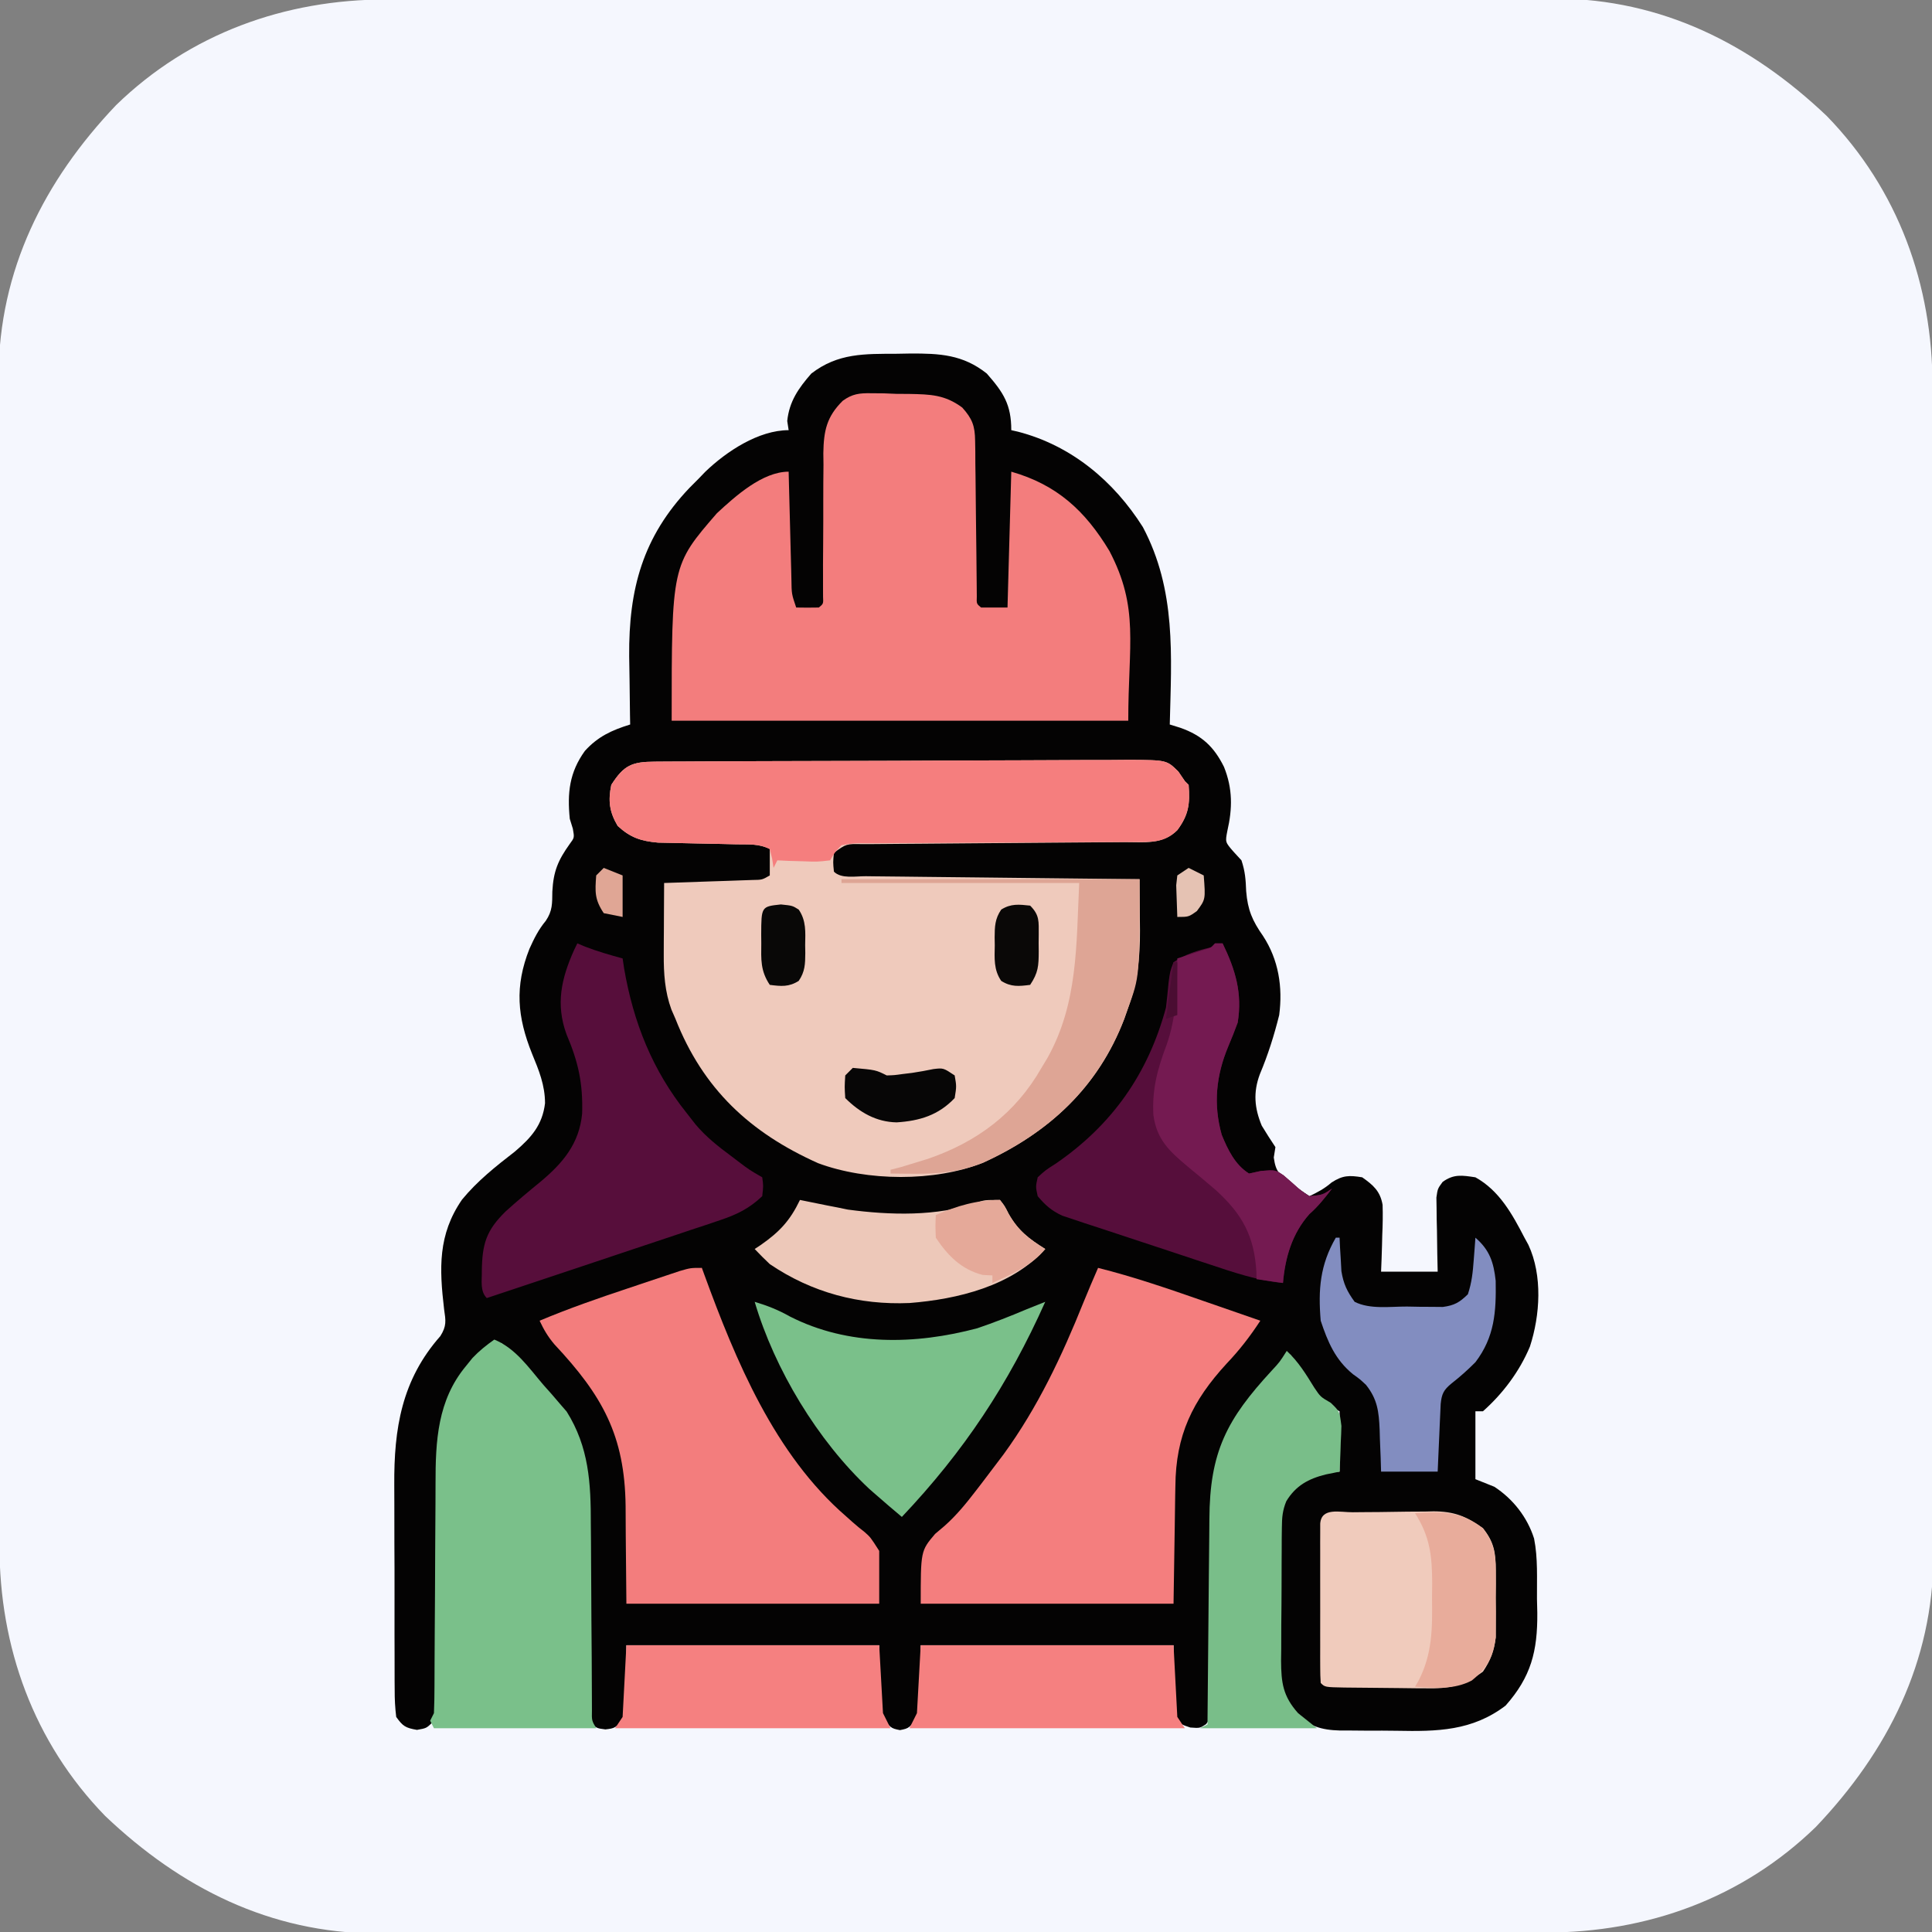 <?xml version="1.0" encoding="UTF-8"?>
<svg version="1.1" xmlns="http://www.w3.org/2000/svg" width="512" height="512">
<rect width="100%" height="100%" fill="#808080" stroke="none"/>
<path d="M0 0 C1.373 -0.003 2.746 -0.006 4.119 -0.009 C7.882 -0.017 11.646 -0.019 15.409 -0.02 C19.472 -0.021 23.535 -0.029 27.598 -0.036 C36.478 -0.049 45.359 -0.055 54.239 -0.06 C59.789 -0.063 65.338 -0.067 70.888 -0.071 C86.266 -0.083 101.644 -0.094 117.022 -0.097 C118.497 -0.097 118.497 -0.097 120.002 -0.098 C120.988 -0.098 121.974 -0.098 122.99 -0.098 C124.988 -0.099 126.986 -0.099 128.984 -0.1 C129.974 -0.1 130.965 -0.1 131.986 -0.1 C148.032 -0.104 164.078 -0.122 180.124 -0.145 C196.614 -0.169 213.105 -0.181 229.596 -0.182 C238.848 -0.183 248.1 -0.189 257.352 -0.207 C265.233 -0.223 273.113 -0.228 280.994 -0.22 C285.01 -0.216 289.026 -0.217 293.042 -0.231 C296.729 -0.243 300.415 -0.242 304.102 -0.23 C306.046 -0.227 307.99 -0.239 309.934 -0.251 C338.025 -0.096 361.648 11.822 381.704 30.89 C400.694 50.421 409.738 75.668 409.72 102.561 C409.722 103.934 409.725 105.307 409.729 106.68 C409.737 110.444 409.739 114.207 409.739 117.97 C409.741 122.033 409.749 126.096 409.755 130.159 C409.769 139.04 409.775 147.92 409.779 156.801 C409.782 162.35 409.786 167.9 409.791 173.449 C409.803 188.827 409.813 204.205 409.817 219.583 C409.817 220.566 409.817 221.55 409.817 222.564 C409.818 223.55 409.818 224.535 409.818 225.551 C409.819 227.549 409.819 229.547 409.819 231.545 C409.82 232.536 409.82 233.527 409.82 234.548 C409.824 250.594 409.842 266.639 409.865 282.685 C409.889 299.176 409.901 315.666 409.902 332.157 C409.903 341.409 409.909 350.661 409.927 359.913 C409.942 367.794 409.947 375.674 409.939 383.555 C409.935 387.571 409.936 391.587 409.95 395.603 C409.963 399.29 409.962 402.976 409.95 406.663 C409.947 408.607 409.959 410.551 409.971 412.495 C409.815 440.586 397.898 464.21 378.829 484.265 C359.298 503.256 334.052 512.299 307.158 512.281 C305.785 512.283 304.412 512.286 303.039 512.29 C299.276 512.298 295.513 512.3 291.749 512.3 C287.686 512.302 283.623 512.31 279.561 512.317 C270.68 512.33 261.8 512.336 252.919 512.341 C247.37 512.343 241.82 512.348 236.27 512.352 C220.893 512.364 205.515 512.375 190.137 512.378 C189.153 512.378 188.17 512.378 187.156 512.379 C186.17 512.379 185.184 512.379 184.168 512.379 C182.171 512.38 180.173 512.38 178.175 512.381 C177.184 512.381 176.193 512.381 175.172 512.381 C159.126 512.385 143.08 512.403 127.035 512.426 C110.544 512.45 94.053 512.462 77.563 512.463 C68.311 512.464 59.059 512.47 49.807 512.488 C41.926 512.504 34.045 512.509 26.164 512.5 C22.148 512.497 18.133 512.497 14.116 512.512 C10.43 512.524 6.743 512.523 3.057 512.511 C1.113 512.508 -0.831 512.52 -2.775 512.532 C-30.867 512.377 -54.49 500.459 -74.546 481.39 C-93.536 461.859 -102.58 436.613 -102.561 409.72 C-102.564 408.347 -102.567 406.974 -102.57 405.601 C-102.578 401.837 -102.58 398.074 -102.581 394.311 C-102.583 390.248 -102.59 386.185 -102.597 382.122 C-102.611 373.241 -102.617 364.361 -102.621 355.48 C-102.624 349.931 -102.628 344.381 -102.632 338.832 C-102.645 323.454 -102.655 308.076 -102.658 292.698 C-102.659 291.714 -102.659 290.731 -102.659 289.717 C-102.659 288.731 -102.659 287.745 -102.66 286.73 C-102.66 284.732 -102.661 282.734 -102.661 280.736 C-102.661 279.745 -102.661 278.754 -102.662 277.733 C-102.666 261.687 -102.683 245.642 -102.706 229.596 C-102.73 213.105 -102.743 196.615 -102.744 180.124 C-102.745 170.872 -102.75 161.62 -102.769 152.368 C-102.784 144.487 -102.789 136.606 -102.781 128.726 C-102.777 124.71 -102.778 120.694 -102.792 116.678 C-102.805 112.991 -102.803 109.305 -102.791 105.618 C-102.788 103.674 -102.8 101.73 -102.813 99.786 C-102.657 71.694 -90.739 48.071 -71.671 28.015 C-52.14 9.025 -26.893 -0.018 0 0 Z " fill="#F5F7FE" transform="translate(102.421,-0.14)"/>
<path d="M0 0 C1.16 -0.021 2.319 -0.041 3.514 -0.062 C11.336 -0.098 17.472 0.203 23.809 5.23 C28.241 10.269 30.312 13.465 30.312 20.25 C30.907 20.385 31.501 20.521 32.113 20.66 C46.223 24.325 57.456 33.698 65.188 45.938 C74.041 62.639 72.758 79.932 72.312 98.25 C73.238 98.537 74.164 98.825 75.117 99.121 C80.849 101.146 84.037 104.152 86.688 109.5 C88.997 115.261 88.945 120.51 87.562 126.5 C87 129.416 87 129.416 89.188 131.938 C89.889 132.701 90.59 133.464 91.312 134.25 C92.297 137.204 92.441 139.353 92.562 142.438 C92.968 147.42 94.205 150.261 97.035 154.297 C101.158 160.601 102.286 167.869 101.312 175.25 C99.983 180.599 98.341 185.81 96.199 190.891 C94.375 195.745 94.755 199.907 96.688 204.562 C97.851 206.486 99.065 208.379 100.312 210.25 C100.168 211.157 100.024 212.065 99.875 213 C100.43 217.124 101.59 217.641 104.812 220.125 C106.299 221.185 107.796 222.233 109.312 223.25 C111.543 222.185 113.309 221.253 115.188 219.625 C118.149 217.709 119.847 217.684 123.312 218.25 C126.243 220.319 128.076 221.903 128.713 225.536 C128.805 228.228 128.749 230.872 128.625 233.562 C128.602 234.494 128.58 235.425 128.557 236.385 C128.498 238.674 128.408 240.962 128.312 243.25 C133.262 243.25 138.213 243.25 143.312 243.25 C143.278 241.697 143.243 240.143 143.207 238.543 C143.179 236.508 143.152 234.473 143.125 232.438 C143.087 230.901 143.087 230.901 143.049 229.334 C143.039 228.351 143.029 227.368 143.02 226.355 C143.004 225.449 142.988 224.544 142.972 223.61 C143.312 221.25 143.312 221.25 144.628 219.466 C147.591 217.327 149.782 217.72 153.312 218.25 C159.652 221.757 163.08 228.01 166.312 234.25 C166.655 234.875 166.998 235.5 167.352 236.145 C171.134 244.258 170.467 254.798 167.75 263.125 C165.025 269.645 160.607 275.557 155.312 280.25 C154.653 280.25 153.993 280.25 153.312 280.25 C153.312 286.19 153.312 292.13 153.312 298.25 C154.963 298.91 156.613 299.57 158.312 300.25 C163.254 303.462 167.071 308.317 168.861 313.988 C169.901 319.201 169.584 324.641 169.625 329.938 C169.654 331.18 169.683 332.422 169.713 333.701 C169.783 343.827 168.075 350.604 161.312 358.25 C152.465 364.992 143.118 365.132 132.501 364.922 C129.92 364.875 127.343 364.881 124.762 364.895 C123.104 364.883 121.447 364.869 119.789 364.852 C119.026 364.853 118.264 364.855 117.478 364.857 C112.344 364.721 109.329 363.702 105.312 360.25 C100.54 355.011 100.727 350.108 100.781 343.375 C100.777 342.332 100.774 341.29 100.77 340.215 C100.767 338.017 100.774 335.818 100.791 333.619 C100.812 330.261 100.791 326.905 100.766 323.547 C100.768 321.406 100.773 319.266 100.781 317.125 C100.773 316.125 100.765 315.125 100.757 314.094 C100.834 308.307 101.362 304.793 105.312 300.25 C109.885 296.473 111.066 296.25 117.312 296.25 C117.312 290.97 117.312 285.69 117.312 280.25 C115.993 279.59 114.672 278.93 113.312 278.25 C109.336 274.478 106.517 270.271 104.312 265.25 C102.616 266.892 100.959 268.558 99.312 270.25 C98.243 271.342 98.243 271.342 97.152 272.457 C88.741 281.374 84.224 289.469 84.155 301.829 C84.145 303.14 84.134 304.451 84.124 305.802 C84.12 306.498 84.117 307.193 84.113 307.91 C84.101 310.096 84.082 312.281 84.06 314.467 C83.999 320.678 83.944 326.889 83.911 333.1 C83.89 336.906 83.855 340.711 83.81 344.516 C83.796 345.965 83.787 347.414 83.784 348.863 C83.779 350.885 83.755 352.908 83.729 354.93 C83.717 356.656 83.717 356.656 83.704 358.417 C83.312 361.25 83.312 361.25 81.947 363.157 C80.312 364.25 80.312 364.25 77.75 364.062 C75.312 363.25 75.312 363.25 73.312 361.25 C73.312 354.98 73.312 348.71 73.312 342.25 C51.203 342.25 29.093 342.25 6.312 342.25 C6.312 348.19 6.312 354.13 6.312 360.25 C3.312 364.25 3.312 364.25 0.812 364.75 C-1.688 364.25 -1.688 364.25 -4.688 360.25 C-4.688 354.31 -4.688 348.37 -4.688 342.25 C-26.797 342.25 -48.907 342.25 -71.688 342.25 C-71.688 348.52 -71.688 354.79 -71.688 361.25 C-74.688 364.25 -74.688 364.25 -77.25 364.562 C-79.688 364.25 -79.688 364.25 -81.688 362.25 C-81.939 359.502 -81.939 359.502 -81.943 355.955 C-81.946 355.309 -81.95 354.664 -81.954 353.998 C-81.961 352.593 -81.963 351.187 -81.962 349.781 C-81.961 347.548 -81.974 345.314 -81.991 343.08 C-82.037 336.728 -82.062 330.375 -82.068 324.023 C-82.073 320.136 -82.098 316.25 -82.134 312.364 C-82.143 310.891 -82.146 309.418 -82.141 307.945 C-82.097 295.401 -83.764 285.353 -92.562 276 C-93.581 274.87 -94.599 273.74 -95.617 272.609 C-96.367 271.794 -96.367 271.794 -97.132 270.963 C-99.717 268.116 -102.201 265.183 -104.688 262.25 C-111.274 265.341 -115.515 270.815 -118.688 277.25 C-120.346 282.227 -120.978 286.747 -120.959 291.958 C-120.964 292.694 -120.969 293.43 -120.975 294.188 C-120.985 295.773 -120.991 297.358 -120.992 298.943 C-120.996 301.452 -121.013 303.962 -121.033 306.471 C-121.088 313.601 -121.119 320.732 -121.144 327.862 C-121.16 332.234 -121.19 336.606 -121.229 340.977 C-121.24 342.64 -121.246 344.303 -121.246 345.966 C-121.246 348.288 -121.265 350.609 -121.287 352.93 C-121.28 353.958 -121.28 353.958 -121.273 355.007 C-121.319 358.025 -121.563 360.029 -123.056 362.68 C-124.688 364.25 -124.688 364.25 -127.188 364.688 C-130.216 364.158 -130.914 363.741 -132.688 361.25 C-132.989 358.766 -133.108 356.532 -133.092 354.047 C-133.102 352.951 -133.102 352.951 -133.112 351.833 C-133.131 349.412 -133.127 346.992 -133.121 344.57 C-133.126 342.879 -133.131 341.188 -133.137 339.498 C-133.146 335.945 -133.143 332.392 -133.134 328.84 C-133.122 324.32 -133.142 319.801 -133.171 315.281 C-133.19 311.782 -133.19 308.283 -133.184 304.785 C-133.184 303.121 -133.19 301.457 -133.202 299.793 C-133.299 284.823 -131.245 271.946 -120.984 260.32 C-119.302 257.635 -119.547 256.291 -120 253.188 C-121.262 242.402 -121.656 233.459 -115.25 224.164 C-111.181 219.215 -106.289 215.334 -101.238 211.426 C-96.863 207.694 -93.945 204.382 -93.25 198.625 C-93.258 193.812 -94.88 189.88 -96.688 185.5 C-100.606 175.75 -101.332 167.664 -97.375 157.688 C-96.123 154.917 -94.986 152.609 -93.043 150.27 C-91.249 147.597 -91.354 145.693 -91.312 142.5 C-91.024 137.109 -89.787 134.229 -86.699 129.902 C-85.455 128.233 -85.455 128.233 -85.875 125.875 C-86.143 125.009 -86.411 124.142 -86.688 123.25 C-87.381 116.374 -86.793 110.94 -82.688 105.25 C-79.233 101.436 -75.557 99.756 -70.688 98.25 C-70.703 97.415 -70.719 96.579 -70.735 95.718 C-70.787 92.546 -70.824 89.374 -70.852 86.202 C-70.874 84.182 -70.913 82.163 -70.951 80.145 C-71.083 62.352 -67.359 48.548 -54.961 35.531 C-54.211 34.778 -53.46 34.026 -52.688 33.25 C-52.061 32.6 -51.435 31.951 -50.789 31.281 C-45.174 25.879 -36.661 20.25 -28.688 20.25 C-28.811 19.446 -28.935 18.641 -29.062 17.812 C-28.514 12.599 -26.094 9.162 -22.688 5.25 C-15.606 -0.218 -8.543 0.037 0 0 Z " fill="#040303" transform="translate(237.688,93.75)"/>
<path d="M0 0 C1.773 -0.013 1.773 -0.013 3.582 -0.026 C4.885 -0.03 6.188 -0.035 7.531 -0.039 C8.913 -0.047 10.294 -0.055 11.675 -0.064 C16.218 -0.09 20.761 -0.105 25.304 -0.12 C26.867 -0.125 28.43 -0.13 29.993 -0.136 C36.495 -0.157 42.996 -0.176 49.498 -0.187 C58.819 -0.204 68.14 -0.237 77.461 -0.294 C84.013 -0.332 90.565 -0.352 97.117 -0.357 C101.032 -0.361 104.946 -0.373 108.86 -0.405 C112.543 -0.435 116.226 -0.442 119.909 -0.43 C121.903 -0.43 123.898 -0.454 125.892 -0.479 C135.638 -0.411 135.638 -0.411 138.72 2.628 C139.288 3.461 139.855 4.295 140.44 5.154 C140.77 5.484 141.1 5.814 141.44 6.154 C141.826 11.173 141.459 14.09 138.44 18.154 C134.548 22.046 129.624 21.309 124.399 21.327 C123.188 21.338 123.188 21.338 121.954 21.348 C120.205 21.362 118.456 21.374 116.707 21.384 C113.942 21.4 111.177 21.423 108.413 21.449 C100.553 21.519 92.693 21.58 84.833 21.631 C80.024 21.662 75.214 21.704 70.405 21.751 C68.57 21.767 66.736 21.779 64.901 21.788 C62.341 21.8 59.782 21.824 57.223 21.851 C56.46 21.852 55.698 21.852 54.912 21.853 C50.719 21.773 50.719 21.773 47.44 24.154 C47.19 26.696 47.19 26.696 47.44 29.154 C49.404 31.117 53.213 30.338 55.898 30.359 C56.678 30.369 57.458 30.379 58.262 30.389 C60.854 30.421 63.446 30.446 66.038 30.47 C67.83 30.491 69.622 30.512 71.414 30.533 C76.141 30.589 80.867 30.638 85.594 30.686 C90.413 30.736 95.232 30.792 100.052 30.847 C109.514 30.955 118.977 31.056 128.44 31.154 C128.475 34.683 128.496 38.211 128.514 41.74 C128.524 42.734 128.534 43.727 128.545 44.751 C128.573 51.968 127.938 58.334 125.44 65.154 C125.088 66.154 124.736 67.155 124.374 68.185 C117.422 86.356 104.361 98.333 86.979 106.279 C74.135 111.397 56.161 111.219 43.253 106.412 C25.236 98.354 12.756 86.751 5.44 68.154 C5.088 67.348 4.736 66.543 4.374 65.712 C2.622 60.911 2.316 56.176 2.343 51.099 C2.346 49.991 2.349 48.882 2.352 47.74 C2.361 46.598 2.369 45.456 2.378 44.279 C2.382 43.114 2.387 41.948 2.391 40.748 C2.403 37.883 2.42 35.018 2.44 32.154 C3.217 32.129 3.995 32.104 4.795 32.078 C8.302 31.962 11.809 31.839 15.315 31.716 C17.15 31.657 17.15 31.657 19.022 31.597 C20.189 31.555 21.355 31.513 22.557 31.47 C23.636 31.434 24.715 31.397 25.826 31.359 C28.421 31.32 28.421 31.32 30.44 30.154 C30.44 27.844 30.44 25.534 30.44 23.154 C27.524 21.696 24.893 21.97 21.639 21.908 C20.256 21.875 18.873 21.842 17.489 21.808 C15.31 21.761 13.131 21.716 10.952 21.677 C8.848 21.637 6.744 21.586 4.639 21.533 C3.38 21.508 2.12 21.483 0.822 21.457 C-3.737 21.048 -6.502 20.126 -9.872 17.029 C-12.068 13.289 -12.434 10.396 -11.56 6.154 C-8.197 0.885 -6.045 0.033 0 0 Z " fill="#EFCABC" transform="translate(173.56,201.846)"/>
<path d="M0 0 C1.629 0.014 1.629 0.014 3.291 0.027 C4.411 0.072 5.53 0.118 6.684 0.164 C7.807 0.171 8.93 0.177 10.088 0.184 C15.69 0.297 19.488 0.374 24.121 3.789 C26.79 6.763 27.499 8.658 27.538 12.634 C27.554 13.591 27.571 14.548 27.588 15.535 C27.591 16.561 27.594 17.587 27.598 18.645 C27.613 19.702 27.629 20.759 27.645 21.849 C27.692 25.225 27.72 28.6 27.746 31.977 C27.783 35.363 27.823 38.75 27.869 42.137 C27.896 44.244 27.917 46.352 27.932 48.46 C27.943 49.408 27.953 50.356 27.963 51.333 C27.97 52.171 27.976 53.01 27.983 53.873 C27.912 55.798 27.912 55.798 29.121 56.789 C31.431 56.789 33.741 56.789 36.121 56.789 C36.451 44.909 36.781 33.029 37.121 20.789 C49.197 24.239 56.69 31.112 63.121 41.789 C71.085 56.977 68.121 66.481 68.121 86.789 C28.191 86.789 -11.739 86.789 -52.879 86.789 C-52.879 45.637 -52.879 45.637 -40.879 31.789 C-35.97 27.255 -28.816 20.789 -21.879 20.789 C-21.854 21.809 -21.829 22.828 -21.803 23.878 C-21.709 27.654 -21.609 31.43 -21.507 35.206 C-21.463 36.841 -21.422 38.476 -21.382 40.112 C-21.324 42.46 -21.26 44.808 -21.195 47.156 C-21.179 47.89 -21.162 48.623 -21.145 49.379 C-21.093 53.211 -21.093 53.211 -19.879 56.789 C-17.879 56.832 -15.878 56.83 -13.879 56.789 C-12.67 55.801 -12.67 55.801 -12.761 53.894 C-12.764 53.064 -12.766 52.235 -12.769 51.38 C-12.768 50.442 -12.768 49.504 -12.767 48.537 C-12.769 47.514 -12.771 46.491 -12.773 45.438 C-12.76 43.285 -12.745 41.133 -12.729 38.98 C-12.706 35.577 -12.691 32.174 -12.704 28.77 C-12.713 25.492 -12.684 22.216 -12.648 18.938 C-12.661 17.927 -12.673 16.916 -12.686 15.875 C-12.585 9.975 -11.828 6.25 -7.552 2.009 C-5.015 0.16 -3.111 -0.056 0 0 Z " fill="#F37D7D" transform="translate(230.879,104.211)"/>
<path d="M0 0 C9.419 2.362 18.527 5.496 27.688 8.688 C29.179 9.204 30.67 9.72 32.162 10.236 C35.776 11.487 39.388 12.742 43 14 C40.282 18.16 37.49 21.773 34.062 25.375 C24.999 35.238 20.589 44.35 20.488 57.848 C20.472 58.645 20.455 59.442 20.438 60.263 C20.381 63.196 20.348 66.129 20.312 69.062 C20.209 75.642 20.106 82.221 20 89 C-2.11 89 -24.22 89 -47 89 C-47 75 -47 75 -43.188 70.5 C-41.96 69.462 -41.96 69.462 -40.707 68.402 C-37.501 65.557 -34.982 62.451 -32.375 59.062 C-31.671 58.15 -31.671 58.15 -30.952 57.218 C-29.626 55.485 -28.311 53.745 -27 52 C-26.361 51.156 -25.721 50.311 -25.062 49.441 C-15.989 36.987 -9.572 23.343 -3.853 9.101 C-2.613 6.047 -1.309 3.024 0 0 Z " fill="#F47E7E" transform="translate(291,336)"/>
<path d="M0 0 C0.2 0.552 0.401 1.105 0.607 1.674 C8.976 24.58 19.285 49.47 38.23 65.852 C39.058 66.593 39.058 66.593 39.903 67.349 C40.969 68.289 42.064 69.198 43.191 70.063 C44.691 71.395 44.691 71.395 47 75 C47 79.62 47 84.24 47 89 C24.89 89 2.78 89 -20 89 C-20.188 69.25 -20.188 69.25 -20.208 63.095 C-20.434 44.401 -26.364 33.843 -39.047 20.297 C-40.81 18.223 -41.849 16.435 -43 14 C-35.32 10.776 -27.493 8.05 -19.593 5.426 C-17.54 4.742 -15.49 4.051 -13.439 3.359 C-12.128 2.921 -10.816 2.484 -9.504 2.047 C-8.326 1.653 -7.149 1.26 -5.936 0.854 C-3 0 -3 0 0 0 Z " fill="#F37D7D" transform="translate(186,336)"/>
<path d="M0 0 C5.691 2.358 9.086 7.431 13 12 C13.733 12.824 14.467 13.647 15.223 14.496 C15.912 15.302 16.602 16.107 17.312 16.938 C17.927 17.648 18.542 18.358 19.176 19.09 C25.084 28.516 25.591 38.057 25.574 48.879 C25.587 50.383 25.601 51.887 25.617 53.391 C25.655 57.314 25.67 61.237 25.68 65.161 C25.7 71.471 25.756 77.781 25.809 84.09 C25.824 86.289 25.831 88.489 25.837 90.688 C25.844 92.027 25.851 93.366 25.858 94.705 C25.862 95.876 25.865 97.046 25.869 98.252 C25.813 100.962 25.813 100.962 27 103 C12.81 103 -1.38 103 -16 103 C-16.33 102.34 -16.66 101.68 -17 101 C-16.505 100.01 -16.505 100.01 -16 99 C-15.899 96.659 -15.864 94.314 -15.858 91.971 C-15.855 91.247 -15.851 90.523 -15.848 89.777 C-15.84 88.202 -15.835 86.626 -15.831 85.05 C-15.824 82.547 -15.808 80.045 -15.79 77.542 C-15.738 70.425 -15.69 63.308 -15.674 56.191 C-15.664 51.837 -15.634 47.485 -15.593 43.132 C-15.581 41.48 -15.575 39.828 -15.578 38.177 C-15.589 26.89 -15.073 16.088 -7.5 7 C-6.933 6.299 -6.366 5.598 -5.781 4.875 C-3.987 2.986 -2.129 1.494 0 0 Z " fill="#7AC08A" transform="translate(131,355)"/>
<path d="M0 0 C1.773 -0.013 1.773 -0.013 3.582 -0.026 C4.885 -0.03 6.188 -0.035 7.531 -0.039 C8.913 -0.047 10.294 -0.055 11.675 -0.064 C16.218 -0.09 20.761 -0.105 25.304 -0.12 C26.867 -0.125 28.43 -0.13 29.993 -0.136 C36.495 -0.157 42.996 -0.176 49.498 -0.187 C58.819 -0.204 68.14 -0.237 77.461 -0.294 C84.013 -0.332 90.565 -0.352 97.117 -0.357 C101.032 -0.361 104.946 -0.373 108.86 -0.405 C112.543 -0.435 116.226 -0.442 119.909 -0.43 C121.903 -0.43 123.898 -0.454 125.892 -0.479 C135.638 -0.411 135.638 -0.411 138.72 2.628 C139.288 3.461 139.855 4.295 140.44 5.154 C140.77 5.484 141.1 5.814 141.44 6.154 C141.826 11.173 141.459 14.09 138.44 18.154 C134.991 21.603 131.463 21.27 126.709 21.297 C125.952 21.297 125.195 21.296 124.415 21.296 C123.609 21.299 122.804 21.303 121.974 21.306 C120.229 21.314 118.483 21.319 116.738 21.323 C113.977 21.33 111.216 21.345 108.455 21.364 C100.606 21.416 92.757 21.464 84.908 21.48 C80.105 21.49 75.303 21.519 70.5 21.561 C68.669 21.573 66.838 21.579 65.006 21.576 C62.449 21.574 59.893 21.596 57.336 21.624 C56.577 21.617 55.818 21.611 55.036 21.604 C52.686 21.601 52.686 21.601 49.44 22.154 C47.632 24.071 47.632 24.071 46.44 26.154 C43.085 26.545 43.085 26.545 39.253 26.404 C37.344 26.35 37.344 26.35 35.397 26.295 C34.421 26.248 33.446 26.202 32.44 26.154 C32.11 26.814 31.78 27.474 31.44 28.154 C31.316 27.35 31.193 26.545 31.065 25.716 C30.859 24.871 30.653 24.025 30.44 23.154 C27.524 21.696 24.893 21.97 21.639 21.908 C20.256 21.875 18.873 21.842 17.489 21.808 C15.31 21.761 13.131 21.716 10.952 21.677 C8.848 21.637 6.744 21.586 4.639 21.533 C3.38 21.508 2.12 21.483 0.822 21.457 C-3.737 21.048 -6.502 20.126 -9.872 17.029 C-12.068 13.289 -12.434 10.396 -11.56 6.154 C-8.197 0.885 -6.045 0.033 0 0 Z " fill="#F57E7E" transform="translate(173.56,201.846)"/>
<path d="M0 0 C1.021 0.433 1.021 0.433 2.062 0.875 C5.329 2.126 8.628 3.074 12 4 C12.203 5.346 12.203 5.346 12.41 6.719 C14.865 20.949 19.894 33.648 29 45 C29.757 45.971 30.513 46.941 31.293 47.941 C34.06 51.242 37.241 53.756 40.688 56.312 C41.268 56.754 41.849 57.196 42.447 57.65 C45.592 60.031 45.592 60.031 49 62 C49.312 64.25 49.312 64.25 49 67 C45.567 70.258 42.293 71.861 37.836 73.35 C36.615 73.764 35.393 74.177 34.135 74.604 C32.81 75.041 31.485 75.477 30.16 75.914 C28.791 76.373 27.423 76.834 26.055 77.295 C22.461 78.504 18.864 79.699 15.266 80.893 C11.615 82.106 7.969 83.331 4.322 84.555 C-2.102 86.709 -8.529 88.853 -14.958 90.989 C-17.973 91.991 -20.987 92.995 -24 94 C-25.841 92.159 -25.259 89.35 -25.312 86.875 C-25.218 79.62 -24.144 76.082 -19.012 71.051 C-16.011 68.33 -12.913 65.746 -9.777 63.184 C-3.87 58.248 0.518 53.112 1.273 45.102 C1.508 37.07 0.26 31.445 -2.871 24.094 C-5.778 16.128 -4.251 9.338 -0.875 1.801 C-0.442 0.909 -0.442 0.909 0 0 Z " fill="#570E3B" transform="translate(153,250)"/>
<path d="M0 0 C0.66 0 1.32 0 2 0 C5.401 6.999 7.268 13.203 6 21 C5.224 23.126 4.387 25.23 3.5 27.312 C0.285 35.016 -0.509 42.623 1.77 50.742 C3.407 54.722 5.286 58.666 9 61 C10.052 60.773 11.104 60.546 12.188 60.312 C16 60 16 60 18.242 61.547 C19.008 62.212 19.774 62.877 20.562 63.562 C22.755 65.541 22.755 65.541 25 67 C28.511 66.669 28.511 66.669 31 65 C29.108 67.432 27.323 69.717 25 71.75 C20.427 76.894 18.574 83.255 18 90 C11.236 89.364 5.07 87.239 -1.355 85.105 C-2.535 84.717 -3.714 84.328 -4.929 83.928 C-7.413 83.106 -9.897 82.282 -12.38 81.454 C-14.921 80.607 -17.465 79.768 -20.011 78.937 C-23.693 77.735 -27.368 76.516 -31.043 75.293 C-32.182 74.923 -33.32 74.553 -34.493 74.172 C-35.551 73.815 -36.61 73.458 -37.7 73.091 C-38.629 72.783 -39.559 72.475 -40.516 72.158 C-43.349 70.837 -44.996 69.385 -47 67 C-47.555 64.48 -47.555 64.48 -47 62 C-44.945 60.113 -44.945 60.113 -42.125 58.312 C-27.248 48.076 -17.706 34.494 -13 17 C-12.745 14.795 -12.514 12.586 -12.312 10.375 C-11.93 7.441 -11.93 7.441 -11 5 C-7.846 2.814 -4.691 1.918 -1 1 C-0.67 0.67 -0.34 0.34 0 0 Z " fill="#560E3B" transform="translate(322,250)"/>
<path d="M0 0 C0.759 -0.008 1.518 -0.016 2.3 -0.024 C3.912 -0.038 5.524 -0.049 7.137 -0.057 C9.587 -0.074 12.035 -0.118 14.484 -0.162 C16.052 -0.172 17.62 -0.181 19.188 -0.188 C19.914 -0.205 20.64 -0.223 21.388 -0.241 C26.845 -0.218 30.043 1.029 34.492 4.238 C37.466 7.913 37.876 10.758 37.891 15.422 C37.896 17.184 37.896 17.184 37.902 18.982 C37.891 20.201 37.879 21.42 37.867 22.676 C37.879 23.891 37.89 25.106 37.902 26.357 C37.898 27.534 37.895 28.71 37.891 29.922 C37.887 30.99 37.884 32.058 37.88 33.158 C37.411 36.886 36.589 39.108 34.492 42.238 C29.342 46.055 25.487 46.816 19.188 46.664 C18.041 46.659 18.041 46.659 16.871 46.654 C15.269 46.644 13.667 46.624 12.065 46.595 C9.603 46.551 7.142 46.533 4.68 46.521 C3.12 46.508 1.56 46.493 0 46.477 C-1.108 46.465 -1.108 46.465 -2.238 46.454 C-7.389 46.357 -7.389 46.357 -8.508 45.238 C-8.606 43.862 -8.636 42.481 -8.637 41.102 C-8.64 40.224 -8.644 39.346 -8.647 38.442 C-8.645 37.488 -8.643 36.534 -8.641 35.551 C-8.642 34.578 -8.643 33.605 -8.644 32.603 C-8.644 30.542 -8.642 28.48 -8.638 26.419 C-8.633 23.252 -8.638 20.085 -8.645 16.918 C-8.644 14.921 -8.643 12.923 -8.641 10.926 C-8.643 9.972 -8.645 9.017 -8.647 8.034 C-8.644 7.157 -8.64 6.279 -8.637 5.375 C-8.636 4.599 -8.636 3.822 -8.635 3.022 C-8.321 -1.383 -3.398 0.034 0 0 Z " fill="#F0CBBC" transform="translate(358.508,400.762)"/>
<path d="M0 0 C3.098 2.869 5.095 6.177 7.305 9.746 C8.929 12.168 8.929 12.168 11.676 13.77 C14 16 14 16 14.488 19.891 C14.455 21.345 14.396 22.798 14.312 24.25 C14.29 24.995 14.267 25.74 14.244 26.508 C14.185 28.339 14.096 30.17 14 32 C12.783 32.248 11.566 32.495 10.312 32.75 C5.747 33.898 2.4 35.695 -0.115 39.835 C-1.121 42.297 -1.266 44.111 -1.291 46.765 C-1.303 47.706 -1.316 48.648 -1.329 49.618 C-1.331 50.628 -1.334 51.639 -1.336 52.68 C-1.343 53.725 -1.349 54.771 -1.356 55.848 C-1.366 58.059 -1.371 60.269 -1.371 62.48 C-1.375 65.856 -1.411 69.23 -1.449 72.605 C-1.455 74.755 -1.459 76.905 -1.461 79.055 C-1.475 80.061 -1.49 81.068 -1.504 82.104 C-1.467 87.917 -1.023 91.479 3 96 C4.65 97.32 6.3 98.64 8 100 C-2.23 100 -12.46 100 -23 100 C-22.01 99.505 -22.01 99.505 -21 99 C-20.991 97.755 -20.991 97.755 -20.982 96.486 C-20.924 88.63 -20.852 80.775 -20.764 72.92 C-20.72 68.882 -20.68 64.845 -20.654 60.807 C-20.627 56.904 -20.587 53 -20.537 49.097 C-20.52 47.615 -20.509 46.133 -20.502 44.651 C-20.419 26.74 -15.898 18.14 -3.953 5.199 C-1.873 2.959 -1.873 2.959 0 0 Z " fill="#79BE89" transform="translate(341,358)"/>
<path d="M0 0 C3.37 1.011 6.24 2.136 9.312 3.875 C24.827 11.781 42.576 11.373 59 7 C63.412 5.504 67.709 3.811 72 2 C73.666 1.331 75.332 0.663 77 0 C67.24 21.842 55.446 39.631 39 57 C36.64 55.025 34.31 53.032 32 51 C31.46 50.528 30.92 50.056 30.363 49.57 C16.688 36.789 5.277 17.878 0 0 Z " fill="#7AC08A" transform="translate(200,345)"/>
<path d="M0 0 C22.11 0 44.22 0 67 0 C67.495 9.405 67.495 9.405 68 19 C68.99 20.485 68.99 20.485 70 22 C45.91 22 21.82 22 -3 22 C-2.34 20.68 -1.68 19.36 -1 18 C-0.505 9.09 -0.505 9.09 0 0 Z " fill="#F58080" transform="translate(244,436)"/>
<path d="M0 0 C22.11 0 44.22 0 67 0 C67.495 8.91 67.495 8.91 68 18 C68.99 19.98 68.99 19.98 70 22 C45.91 22 21.82 22 -3 22 C-2.01 20.515 -2.01 20.515 -1 19 C-0.67 12.73 -0.34 6.46 0 0 Z " fill="#F58080" transform="translate(166,436)"/>
<path d="M0 0 C0.652 0.133 1.305 0.266 1.977 0.402 C2.851 0.579 3.725 0.756 4.625 0.938 C5.913 1.199 5.913 1.199 7.227 1.465 C8.599 1.73 8.599 1.73 10 2 C10.88 2.182 11.761 2.364 12.668 2.551 C23.692 4.037 36.43 4.44 46.977 0.656 C49 0 49 0 53 0 C54.238 1.574 54.238 1.574 55.312 3.688 C57.863 8.174 60.657 10.275 65 13 C56.116 22.859 41.761 26.306 29.055 27.312 C15.675 27.893 3.144 24.555 -8 17 C-9.368 15.702 -10.712 14.377 -12 13 C-11.469 12.648 -10.938 12.296 -10.391 11.934 C-5.4 8.446 -2.636 5.492 0 0 Z " fill="#EDC8B9" transform="translate(212,318)"/>
<path d="M0 0 C0.66 0 1.32 0 2 0 C5.401 6.999 7.268 13.203 6 21 C5.224 23.126 4.387 25.23 3.5 27.312 C0.285 35.016 -0.509 42.623 1.77 50.742 C3.407 54.722 5.286 58.666 9 61 C10.052 60.773 11.104 60.546 12.188 60.312 C16 60 16 60 18.242 61.547 C19.008 62.212 19.774 62.877 20.562 63.562 C22.755 65.541 22.755 65.541 25 67 C28.511 66.669 28.511 66.669 31 65 C29.108 67.432 27.323 69.717 25 71.75 C20.427 76.894 18.574 83.255 18 90 C14.535 89.505 14.535 89.505 11 89 C10.986 88.383 10.972 87.765 10.957 87.129 C10.42 77.601 7.226 71.774 0.188 65.375 C-2.291 63.248 -4.799 61.165 -7.32 59.09 C-12.131 55.051 -15.453 52.002 -16.344 45.484 C-16.709 38.648 -15.264 33.319 -12.861 26.953 C-10.189 19.474 -10.106 11.871 -10 4 C-9.362 3.795 -8.724 3.59 -8.066 3.379 C-6.827 2.975 -6.827 2.975 -5.562 2.562 C-4.739 2.296 -3.915 2.029 -3.066 1.754 C-1.038 1.178 -1.038 1.178 0 0 Z " fill="#741A51" transform="translate(322,250)"/>
<path d="M0 0 C0.33 0 0.66 0 1 0 C1.037 0.808 1.075 1.616 1.113 2.449 C1.179 3.518 1.245 4.586 1.312 5.688 C1.371 6.743 1.429 7.799 1.488 8.887 C2.044 12.265 2.993 14.249 5 17 C9.098 19.049 14.372 18.229 18.875 18.25 C19.977 18.271 21.079 18.291 22.215 18.312 C23.806 18.32 23.806 18.32 25.43 18.328 C26.887 18.342 26.887 18.342 28.375 18.356 C31.453 17.939 32.787 17.152 35 15 C36.054 11.838 36.313 9.131 36.562 5.812 C36.646 4.726 36.73 3.639 36.816 2.52 C36.907 1.272 36.907 1.272 37 0 C40.768 3.254 41.84 6.524 42.371 11.418 C42.515 19.583 42.122 26.269 37 33 C34.981 35.034 32.929 36.86 30.672 38.625 C28.588 40.339 28.061 41.384 27.795 44.063 C27.758 44.89 27.721 45.718 27.684 46.57 C27.642 47.466 27.6 48.362 27.557 49.285 C27.517 50.222 27.478 51.159 27.438 52.125 C27.394 53.07 27.351 54.015 27.307 54.988 C27.2 57.325 27.1 59.663 27 62 C22.05 62 17.1 62 12 62 C11.963 60.759 11.925 59.517 11.887 58.238 C11.821 56.596 11.755 54.954 11.688 53.312 C11.665 52.496 11.642 51.679 11.619 50.838 C11.409 46.116 11.052 42.822 8 39 C6.351 37.461 6.351 37.461 4.562 36.188 C-0.141 32.349 -2.115 27.654 -4 22 C-4.697 13.751 -4.181 7.223 0 0 Z " fill="#828DC0" transform="translate(354,328)"/>
<path d="M0 0 C26.07 0 52.14 0 79 0 C79 25.807 79 25.807 76 34 C75.472 35.5 75.472 35.5 74.934 37.031 C67.982 55.202 54.921 67.179 37.539 75.125 C31.451 77.551 25.629 78.129 19.125 78.062 C17.396 78.049 17.396 78.049 15.633 78.035 C14.33 78.018 14.33 78.018 13 78 C13 77.67 13 77.34 13 77 C13.887 76.773 14.774 76.546 15.688 76.312 C17.128 75.886 18.565 75.447 20 75 C20.958 74.705 21.916 74.41 22.902 74.105 C35.909 69.644 46.121 62.061 53 50 C53.814 48.646 53.814 48.646 54.645 47.266 C62.687 32.785 62.218 17.412 63 1 C42.21 1 21.42 1 0 1 C0 0.67 0 0.34 0 0 Z " fill="#DEA595" transform="translate(223,233)"/>
<path d="M0 0 C7.218 -0.47 12.155 -0.506 18 4 C20.796 7.797 21.384 10.505 21.398 15.184 C21.404 16.946 21.404 16.946 21.41 18.744 C21.399 19.963 21.387 21.182 21.375 22.438 C21.387 23.652 21.398 24.867 21.41 26.119 C21.406 27.295 21.402 28.472 21.398 29.684 C21.395 30.752 21.392 31.819 21.388 32.92 C20.74 38.063 19.049 41.17 15 44.375 C10.265 46.839 5.192 46.338 0 46 C0.283 45.519 0.566 45.039 0.857 44.543 C4.637 37.289 4.598 30.487 4.5 22.438 C4.515 21.162 4.531 19.886 4.547 18.572 C4.516 11.253 3.952 6.218 0 0 Z " fill="#E8AC9B" transform="translate(375,401)"/>
<path d="M0 0 C1.238 1.574 1.238 1.574 2.312 3.688 C4.863 8.174 7.657 10.275 12 13 C8.287 17.557 3.21 19.574 -2 22 C-2 21.34 -2 20.68 -2 20 C-3.268 19.938 -3.268 19.938 -4.562 19.875 C-10.206 18.438 -13.817 14.774 -17 10 C-17.125 6.812 -17.125 6.812 -17 4 C-11.454 1.574 -6.059 0 0 0 Z " fill="#E5A999" transform="translate(265,318)"/>
<path d="M0 0 C6.087 0.543 6.087 0.543 9 2 C11.015 1.938 11.015 1.938 13.25 1.625 C14.453 1.48 14.453 1.48 15.68 1.332 C17.589 1.059 19.485 0.697 21.375 0.312 C24 0 24 0 27 2 C27.5 4.875 27.5 4.875 27 8 C22.716 12.536 17.719 14.05 11.625 14.438 C6.226 14.346 1.792 11.792 -2 8 C-2.188 5.062 -2.188 5.062 -2 2 C-1.34 1.34 -0.68 0.68 0 0 Z " fill="#070606" transform="translate(226,283)"/>
<path d="M0 0 C2.55 2.55 2.261 4.235 2.273 7.717 C2.266 8.45 2.258 9.182 2.25 9.938 C2.258 10.666 2.265 11.395 2.273 12.146 C2.259 15.958 2.161 17.758 0 21 C-3.002 21.383 -5.055 21.597 -7.668 19.945 C-9.698 16.98 -9.434 13.964 -9.375 10.5 C-9.387 9.823 -9.398 9.146 -9.41 8.449 C-9.393 5.538 -9.336 3.491 -7.668 1.051 C-5.084 -0.577 -2.971 -0.316 0 0 Z " fill="#0A0807" transform="translate(273,240)"/>
<path d="M0 0 C3.062 0.312 3.062 0.312 4.73 1.363 C6.759 4.331 6.497 7.347 6.438 10.812 C6.449 11.489 6.461 12.166 6.473 12.863 C6.455 15.773 6.4 17.82 4.73 20.258 C2.118 21.91 0.064 21.696 -2.938 21.312 C-5.438 17.562 -5.234 14.587 -5.188 10.25 C-5.195 9.517 -5.203 8.784 -5.211 8.029 C-5.183 0.551 -5.183 0.551 0 0 Z " fill="#090807" transform="translate(206.938,239.688)"/>
<path d="M0 0 C1.32 0.66 2.64 1.32 4 2 C4.488 8.344 4.488 8.344 2.188 11.438 C0 13 0 13 -3 13 C-3.081 11.209 -3.139 9.417 -3.188 7.625 C-3.222 6.627 -3.257 5.63 -3.293 4.602 C-3.148 3.314 -3.148 3.314 -3 2 C-2.01 1.34 -1.02 0.68 0 0 Z " fill="#E5C2B3" transform="translate(315,230)"/>
<path d="M0 0 C2.475 0.99 2.475 0.99 5 2 C5 5.63 5 9.26 5 13 C3.35 12.67 1.7 12.34 0 12 C-2.449 8.327 -2.315 6.336 -2 2 C-1.34 1.34 -0.68 0.68 0 0 Z " fill="#E0A695" transform="translate(160,230)"/>
<path d="M0 0 C0.33 0 0.66 0 1 0 C1 4.62 1 9.24 1 14 C0.01 14.33 -0.98 14.66 -2 15 C-1.34 10.05 -0.68 5.1 0 0 Z " fill="#4A0D32" transform="translate(311,255)"/>
</svg>
